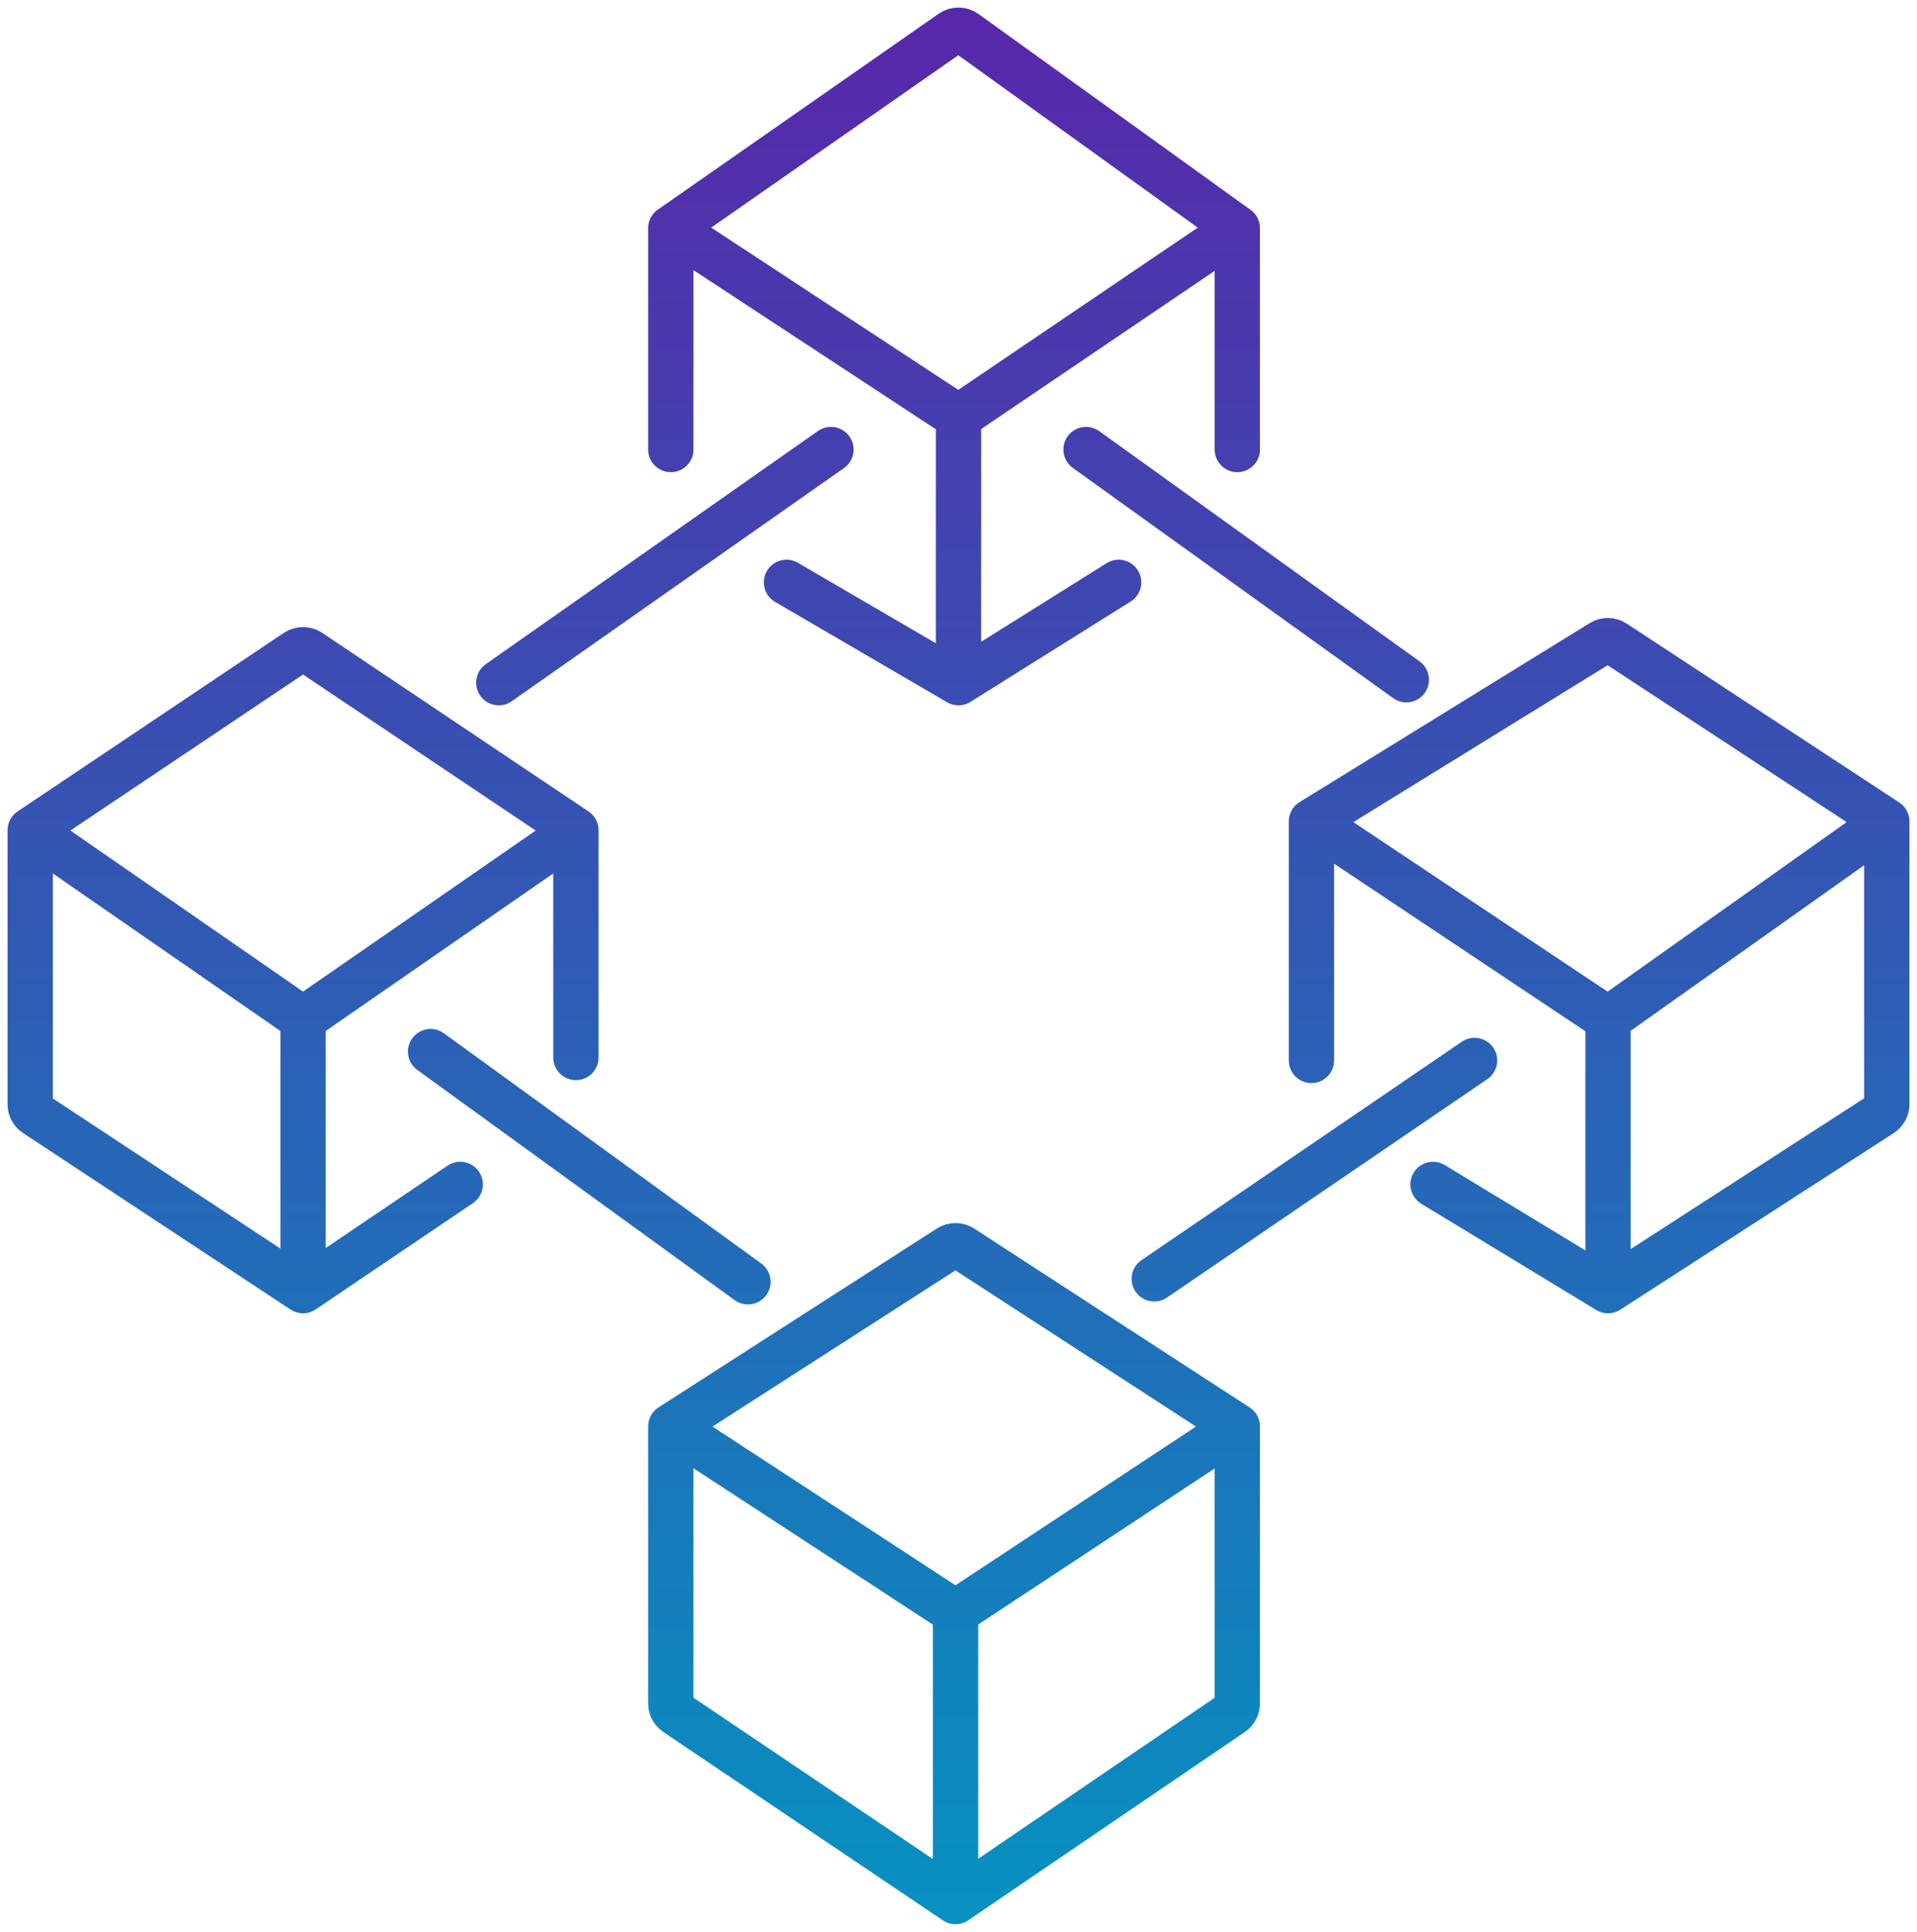<svg width="127" height="128" viewBox="0 0 127 128" fill="none" xmlns="http://www.w3.org/2000/svg">
<path d="M2 55.013L20.077 67.529M2 55.013L19.637 43.183C19.903 43.005 20.25 43.005 20.516 43.183L38.153 55.013M2 55.013V73.171C2 73.433 2.132 73.678 2.352 73.823L20.077 85.52M20.077 67.529L38.153 55.013M20.077 67.529V85.52M38.153 55.013V70.071M20.077 85.52L30.49 78.48M28.526 69.68L49.55 84.933M44.441 94.516L63.303 106.836M44.441 94.516L62.875 82.666C63.136 82.499 63.471 82.5 63.731 82.669L81.97 94.516M44.441 94.516V112.874C44.441 113.133 44.57 113.376 44.786 113.522L63.303 126M63.303 106.836L81.97 94.516M63.303 106.836V126M81.97 94.516V112.876C81.97 113.134 81.842 113.376 81.627 113.522L63.303 126M86.882 70.266V54.426M86.882 54.426L106.53 67.529M86.882 54.426L106.103 42.566C106.364 42.405 106.694 42.41 106.95 42.578L125 54.426M106.53 67.529L125 54.426M106.53 67.529V85.52M125 54.426V73.166C125 73.431 124.865 73.678 124.642 73.822L106.53 85.52M106.53 85.52L94.938 78.48M76.468 84.738L97.689 70.266M33.045 45.235L55.051 29.786M44.441 29.786V15.12M44.441 15.12L63.5 27.635M44.441 15.12L63.042 2.142C63.316 1.95 63.682 1.953 63.953 2.148L81.97 15.12M63.5 27.635L81.97 15.12M63.5 27.635V45.235M81.97 15.12V29.786M63.5 45.235L52.104 38.587M63.5 45.235L74.11 38.587M71.949 29.786L93.169 45.04" stroke="url(#paint0_linear_760_2774)" stroke-width="3" stroke-linecap="round"/>
<defs>
<linearGradient id="paint0_linear_760_2774" x1="63.5" y1="2" x2="63.5" y2="126" gradientUnits="userSpaceOnUse">
<stop stop-color="#5728AA"/>
<stop offset="0.651" stop-color="#236BB8"/>
<stop offset="1" stop-color="#0790C0"/>
</linearGradient>
</defs>
</svg>
